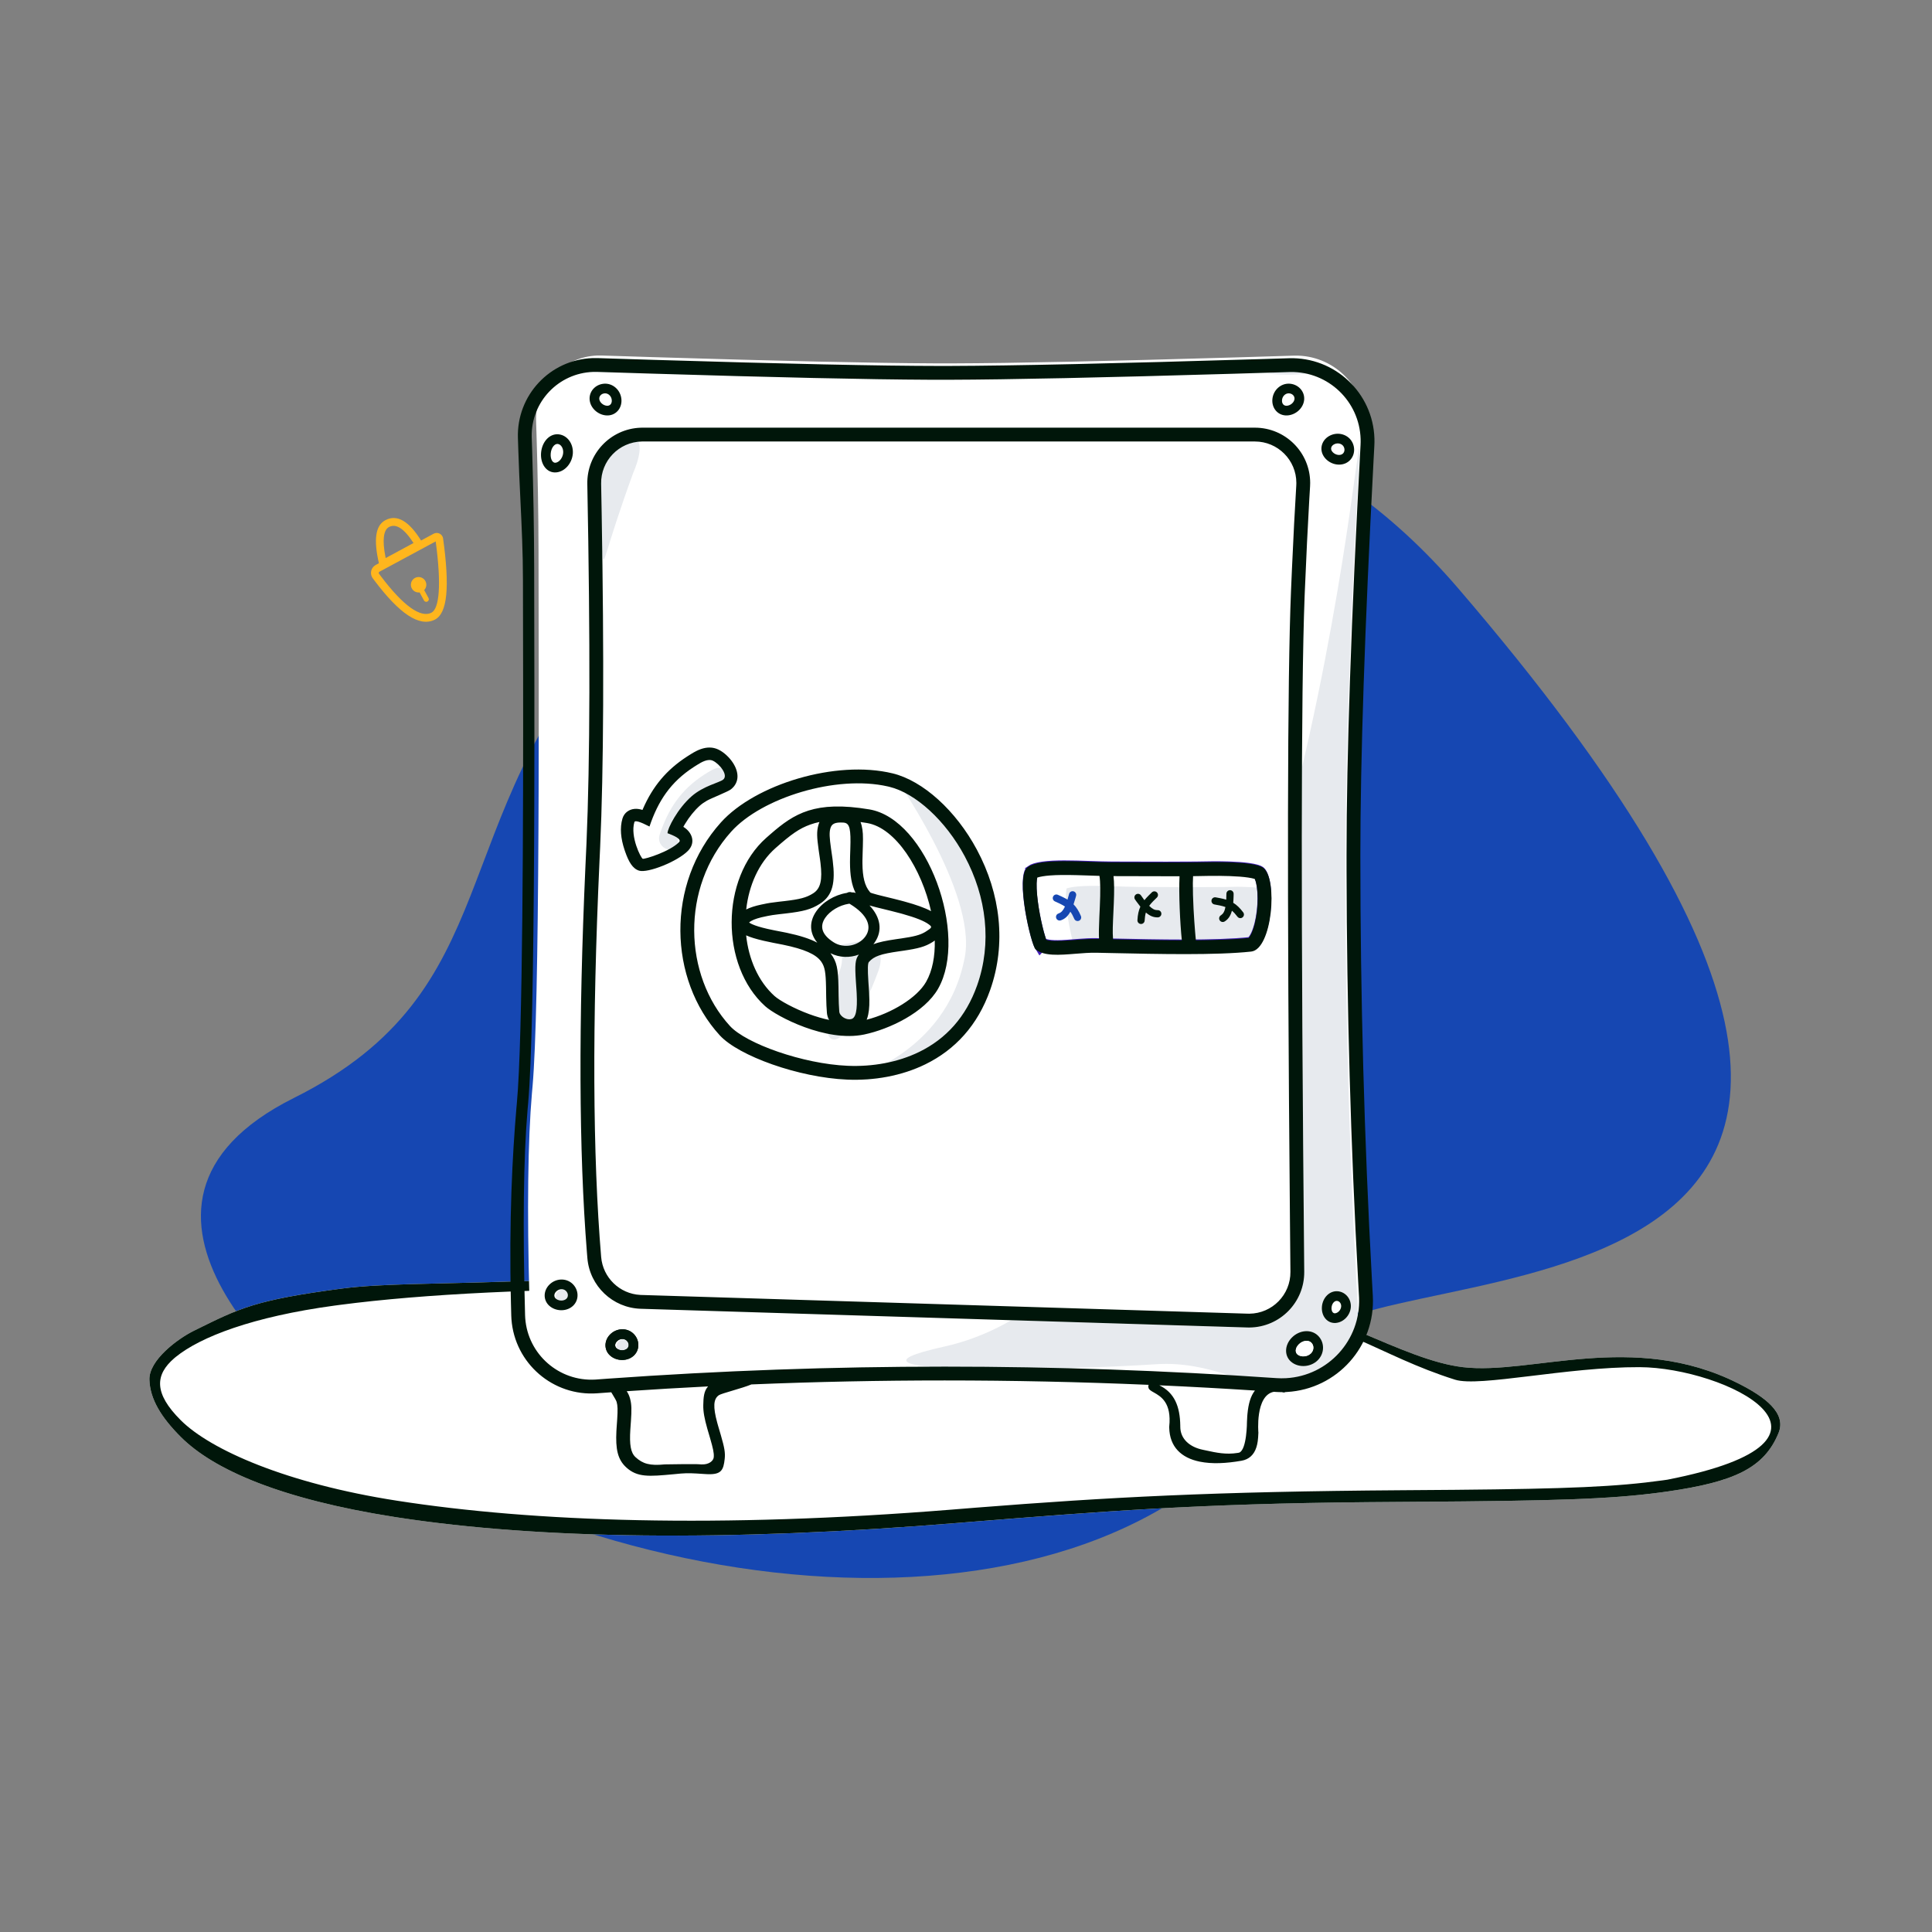 <svg width="750" height="750" viewBox="0 0 750 750" fill="none" xmlns="http://www.w3.org/2000/svg">
<rect x="0" y="0" width="750" height="750" fill="#808080" stroke="none"/>
<g id="security">
<path id="blob" fill-rule="evenodd" clip-rule="evenodd" d="M508.664 521.785C457.051 638.606 270.272 634.843 140.309 555.109C115.488 539.882 30.17 468.109 114.143 426.198C198.117 384.287 171.22 319.913 238.99 243.131C317.362 154.337 463.312 108.795 565.957 228.264C826.845 531.911 526.043 482.448 508.664 521.785Z" fill="#1647B2"/>
<path id="Whites" d="M481.888 503.123C515.427 507.213 544.202 527.896 567.883 530.729C594.201 533.878 634.004 516.586 674.593 536.938C685.04 542.177 693.618 548.472 690.422 556.296C684.852 569.931 673.13 575.273 647.453 578.978L644.714 579.357C624.864 581.997 603.53 582.636 549.447 582.993L530.967 583.133C465.04 583.707 426.915 586.794 377.545 590.738L372.512 591.146C281.598 598.627 209.028 597.428 154.803 589.136L153.165 588.882C109.355 582.02 83.016 570.669 70.158 557.79C62.589 550.209 58.229 543.14 58.004 535.584C57.779 528.028 68.942 519.722 75.298 516.586C93.004 507.85 98.781 504.682 132.819 500.209C147.474 498.283 169.431 498.437 194.811 497.58C285.858 494.506 426.512 496.371 481.888 503.123Z" fill="white"/>
<path id="padlock" fill-rule="evenodd" clip-rule="evenodd" d="M163.458 209.827C158.805 202.35 154.142 199.481 149.555 201.963C145.672 204.064 145.026 209.675 147.092 218.652L145.854 219.319C144.153 220.237 143.517 222.36 144.435 224.061C144.514 224.208 144.604 224.35 144.703 224.484L145.367 225.372C155.053 238.221 162.729 243.484 168.717 240.59C173.751 238.157 174.601 227.797 172.011 209.048C171.83 207.735 170.66 206.802 169.356 206.896L169.193 206.914C168.897 206.955 168.611 207.048 168.348 207.19L163.458 209.827ZM149.723 216.639L160.523 210.797L160.497 210.757C156.784 204.997 153.637 203.165 150.983 204.601L150.861 204.672C148.9 205.868 148.357 209.627 149.606 216.051L149.723 216.639ZM169.136 210.173L147.278 221.96C147.035 222.091 146.944 222.394 147.075 222.637C147.087 222.658 147.099 222.679 147.114 222.698L147.757 223.559C156.611 235.303 163.27 239.89 167.412 237.889C170.559 236.368 171.385 227.132 169.195 210.61L169.136 210.173ZM164.67 229.071C165.184 228.533 165.5 227.803 165.5 227C165.5 225.343 164.157 224 162.5 224C160.843 224 159.5 225.343 159.5 227C159.5 228.657 160.843 230 162.5 230C162.63 230 162.759 229.992 162.885 229.976L164.59 233.106L164.652 233.205C164.941 233.614 165.496 233.751 165.947 233.506C166.432 233.242 166.611 232.634 166.347 232.149L164.67 229.071Z" fill="#FFB61D"/>
<path id="Stroke" fill-rule="evenodd" clip-rule="evenodd" d="M481.888 503.123C515.427 507.213 544.202 527.896 567.883 530.729C594.201 533.878 634.004 516.586 674.593 536.938C685.04 542.177 693.618 548.472 690.422 556.296C684.852 569.931 673.13 575.273 647.453 578.978L644.714 579.357C624.864 581.997 603.53 582.636 549.447 582.993L530.967 583.133C465.04 583.707 426.915 586.794 377.545 590.738L372.512 591.146C281.598 598.627 209.028 597.428 154.803 589.136L153.165 588.882C109.355 582.02 83.016 570.669 70.158 557.79C62.589 550.209 58.229 543.14 58.004 535.584C57.779 528.028 68.942 519.722 75.298 516.586C93.004 507.85 98.781 504.682 132.819 500.209C147.474 498.283 169.431 498.437 194.811 497.58C285.858 494.506 426.512 496.371 481.888 503.123ZM132.067 506.538L129.837 506.835C98.117 511.136 77.84 518.962 68.234 526.764L67.635 527.265C60.259 533.621 59.569 540.766 70.171 551.329C81.764 562.878 111.33 575.908 153.961 582.55C207.332 590.866 279.086 593.281 369.198 586.049L378.644 585.288C430.668 581.198 470.582 579.021 544.454 578.502L564.846 578.35C608.826 577.952 627.519 577.165 645.564 574.657L647.28 574.41C726.966 558.823 669.468 530.856 636.48 530.729C608.228 530.62 574.296 538.567 564.846 535.593C535.062 526.218 519.769 511.864 481.888 507.271L470.873 505.951L461.47 505.507C307.359 498.348 197.529 497.982 132.067 506.538Z" fill="#00160A"/>
<path id="Whites_2" d="M233.567 138.013C233.02 137.995 232.472 137.996 231.925 138.015C218.439 138.478 207.853 149.678 208.098 163.128L208.109 163.536L208.274 168.575C208.748 183.713 209.008 198.79 209.056 213.808L209.137 260.015C209.155 276.645 209.145 291.655 209.096 306.354L209.029 321.942C208.767 371.569 208.06 406.399 206.748 421.56L206.495 424.395C204.912 442.924 204.583 469.537 205.523 504.172C205.533 504.573 205.554 504.973 205.583 505.372C206.621 519.414 218.734 529.992 232.745 529.184L233.17 529.156L237.827 528.818C281.353 525.712 324.88 524.159 368.407 524.159C411.011 524.159 453.943 525.647 497.2 528.622C498.452 528.708 499.707 528.716 500.959 528.645C517.36 527.717 529.942 513.801 529.282 497.443L529.258 496.946L528.93 491.047C526.027 437.902 524.524 384.757 524.42 331.613L524.414 325.708C524.414 286.973 526.228 233.85 529.855 166.314C529.895 165.558 529.904 164.8 529.88 164.042C529.425 149.382 517.289 137.836 502.677 138.053L502.234 138.063L480.119 138.734C429.873 140.216 393.287 140.99 370.337 141.057L366.403 141.061L362.356 141.051C338.929 140.95 302.66 140.147 253.53 138.641L233.567 138.013Z" fill="white"/>
<path id="Shadow" fill-rule="evenodd" clip-rule="evenodd" d="M498.83 143C497.058 143.971 494.724 144.654 491.826 145.048C499.285 145.71 505.149 145.556 509.419 144.584L508.495 144.47C505.489 144.09 502.267 143.6 498.83 143" fill="#E7EAEE"/>
<path id="Shadow_2" fill-rule="evenodd" clip-rule="evenodd" d="M218.304 500.618L218.512 500.626C219.801 500.716 220.71 501.722 220.591 502.833C220.456 504.106 219.096 505.34 217.612 505.442C216.433 505.523 215.613 504.615 215.744 503.206C215.881 501.729 217.039 500.624 218.304 500.618Z" fill="#E7EAEE"/>
<path id="Shadow_3" fill-rule="evenodd" clip-rule="evenodd" d="M241.91 519.933L242.117 519.941C243.406 520.03 244.315 521.037 244.197 522.148C244.061 523.42 242.702 524.654 241.218 524.756C240.038 524.837 239.219 523.93 239.35 522.521C239.487 521.043 240.645 519.938 241.91 519.933Z" fill="#E7EAEE"/>
<path id="Shadow_4" fill-rule="evenodd" clip-rule="evenodd" d="M366.5 522.756C315.287 534.059 411.445 532.061 448.956 529.586C469.37 528.239 485.672 538.436 495.032 539.08C496.283 539.166 497.538 539.174 498.791 539.103C515.192 538.175 527.774 524.258 527.114 507.9L527.09 507.404L526.762 501.504C523.859 448.36 522.355 395.215 522.251 342.07L522.246 336.165C522.246 297.431 524.06 244.307 527.686 176.772C527.727 176.015 527.735 175.257 527.712 174.5C527.256 159.84 499.163 493.477 366.5 522.756Z" fill="#E7EAEE"/>
<path id="Whites_3" d="M518.869 505.001L519.05 505.008C519.983 505.083 520.747 506.055 520.637 507.242C520.515 508.555 519.382 509.736 518.251 509.826C517.457 509.888 516.786 509.034 516.904 507.567C517.026 506.065 517.966 505.024 518.869 505.001Z" fill="white"/>
<path id="Oval" fill-rule="evenodd" clip-rule="evenodd" d="M518.547 513.57C515.214 513.833 512.871 510.852 513.161 507.264C513.443 503.777 516.098 501.009 519.288 501.261C522.425 501.509 524.675 504.371 524.376 507.589C524.089 510.679 521.544 513.333 518.547 513.57ZM519.05 505.008L518.869 505.001C517.967 505.024 517.026 506.065 516.904 507.567C516.786 509.034 517.457 509.888 518.251 509.826C519.382 509.736 520.515 508.555 520.637 507.242C520.747 506.055 519.983 505.083 519.05 505.008Z" fill="white"/>
<path id="Whites_4" d="M487.149 166.022C499.001 166.022 508.609 175.63 508.609 187.483C508.609 187.926 508.596 188.37 508.568 188.812L508.253 194.07C507.677 204.048 507.101 215.895 506.528 229.611L506.44 231.807C505.039 268.704 504.994 355.993 506.307 493.674C506.42 505.526 496.904 515.225 485.053 515.338C484.764 515.341 484.475 515.338 484.186 515.329L248.743 508.065C237.842 507.729 228.926 499.269 228.019 488.4L227.82 485.946C224.719 446.862 224.534 396.956 227.266 336.229L227.666 327.521C229.061 295.564 229.171 249.022 227.995 187.895C227.769 176.169 236.993 166.458 248.669 166.036L249.245 166.023L487.149 166.022Z" fill="white"/>
<path id="Shadow_5" fill-rule="evenodd" clip-rule="evenodd" d="M328.853 419.102C339.254 419.54 349.936 417.695 359.199 413.169C370.8 407.5 379.53 397.99 384.362 384.353C390.727 366.391 388.389 346.969 379.239 329.875C371.096 314.66 358.292 303.081 346.49 300.218C346.49 300.218 379.239 346.286 374.548 371.47C367.374 409.976 328.853 419.102 328.853 419.102Z" fill="#E7EAEE"/>
<path id="Shadow_6" fill-rule="evenodd" clip-rule="evenodd" d="M336.417 365C341.479 367.1 343.025 371.001 341.053 376.705L340.94 377.024C328.121 412.221 313.005 412.542 325.94 377.024C327.507 372.721 327.119 369.42 324.774 367.121C328.917 366.28 332.798 365.573 336.417 365" fill="#E7EAEE"/>
<path id="Shadow_7" fill-rule="evenodd" clip-rule="evenodd" d="M256.13 323.857C259.446 314.003 264.289 306.595 273.341 300.738L274.491 300.009C276.444 298.783 278.851 297.395 280.809 298.343C283.297 299.548 286.899 303.938 284.708 305.662C283.221 306.831 277.103 308.074 272.492 312.114C267.047 316.884 263.129 324.569 263.129 326.451C263.129 332.591 254.171 329.676 256.13 323.857Z" fill="#E7EAEE"/>
<path id="Shadow_8" fill-rule="evenodd" clip-rule="evenodd" d="M245.873 183.402C234.487 214.665 234.565 220.868 233.882 215.479C231.672 198.052 230.005 186.601 232.631 179.644C235.955 170.837 244.287 169.105 246.433 170.127C250.97 172.288 245.873 183.402 245.873 183.402Z" fill="#E7EAEE"/>
<path id="Shadow_9" fill-rule="evenodd" clip-rule="evenodd" d="M433.197 344.067L429.409 343.951C424.915 343.837 421.676 343.864 418.958 344.076C416.776 344.247 415.147 344.544 414.225 344.836L414.042 344.897L414.024 344.983C413.922 345.493 413.849 346.175 413.817 347L413.808 347.315C413.747 349.79 414.046 353.097 414.64 356.789C415.128 359.817 415.793 362.962 416.488 365.613L416.662 366.265C416.931 367.254 417.191 368.114 417.419 368.784L417.501 369.022L417.6 369.06C418.996 369.556 421.77 369.614 427.12 369.22L430.754 368.936C433.202 368.756 434.985 368.679 436.746 368.701L453.823 369.058C456.212 369.103 458.37 369.138 460.485 369.166L464.321 369.209C473.901 369.767 484.43 369.348 485.739 366.964C489.734 359.691 491.618 344.712 489.734 344.612C486.345 344.432 482.243 344.219 480.294 344.245L475.795 344.327L471.714 344.359C469.851 344.37 467.908 344.376 465.822 344.378L442.418 344.324C440.897 344.313 439.406 344.276 436.721 344.188L433.197 344.067Z" fill="#E7EAEE"/>
<path id="Stroke_2" fill-rule="evenodd" clip-rule="evenodd" d="M253.743 139.696L232.049 139.016C231.383 138.994 230.716 138.995 230.05 139.018C213.467 139.588 200.485 153.494 201.056 170.077L201.221 175.108C201.415 181.321 201.711 187.524 202.006 193.717C202.508 204.233 203.008 214.719 203.008 225.177L203.077 263.103C203.144 315.994 202.984 403.101 200.635 428.331L200.458 430.311C198.931 448.188 197.559 473.339 198.343 505.764L198.469 510.683C198.482 511.167 198.506 511.65 198.542 512.133C199.809 529.272 214.729 542.139 231.868 540.872L236.518 540.535L237.289 540.48C237.444 540.739 237.601 540.999 237.757 541.255C238.51 542.499 239.214 543.66 239.377 544.231C239.79 545.668 239.833 547.297 239.595 550.982L239.354 554.436L239.288 555.558C238.936 562.444 239.732 566.54 243.091 569.625C247.411 573.592 251.988 573.171 261.365 572.309L261.786 572.27L264.2 572.036C266.99 571.767 270.127 571.985 272.265 572.133L272.266 572.133C272.882 572.176 273.414 572.213 273.832 572.231L274.621 572.27C280.002 572.485 280.856 570.714 281.327 566.336C281.587 563.923 281.249 562.025 279.831 557.127L278.771 553.517L278.418 552.262C276.763 546.143 276.914 543.089 279.071 541.611C279.594 541.253 281.781 540.603 284.302 539.853L284.302 539.853L284.304 539.853C286.897 539.081 289.845 538.204 291.702 537.431C316.707 536.403 341.712 535.889 366.717 535.889C392.99 535.889 419.388 536.457 445.912 537.592C445.736 537.879 445.704 538.292 445.891 538.87C446.101 539.522 446.899 539.973 447.919 540.55C450.623 542.079 454.884 544.489 453.893 553.847L453.897 554.232C454.046 561.609 458.518 565.936 465.711 567.405C470.521 568.387 475.992 568.091 481.951 567.057C484.901 566.546 486.801 564.701 487.708 561.89C488.209 560.337 488.388 558.942 488.506 556.166C488.506 556.166 487.194 541.738 494.49 540.295C494.707 540.31 494.924 540.325 495.142 540.34C495.986 540.398 496.833 540.426 497.679 540.423C497.793 540.45 497.908 540.479 498.024 540.51C498.374 540.605 498.708 540.551 499.008 540.394C499.196 540.387 499.384 540.377 499.572 540.367C519.097 539.262 534.029 522.538 532.925 503.014L532.597 497.119C529.591 442.104 528.089 387.088 528.089 332.073C528.089 294.609 529.793 243.584 533.2 178.998L533.521 172.967C533.57 172.059 533.58 171.15 533.552 170.241C533 152.471 518.147 138.514 500.377 139.066L489.114 139.412C433.304 141.104 393.146 141.986 368.64 142.057L364.717 142.061C341.838 142.044 304.846 141.255 253.743 139.696ZM487.166 539.808C474.765 539.007 462.392 538.329 450.046 537.773C455.957 540.643 458.065 546 458.182 553.411L458.185 553.847C458.185 558.642 461.915 561.772 466.932 562.796C467.457 562.903 467.996 563.02 468.547 563.14C472.012 563.891 475.974 564.751 480.367 564.03L481.034 563.917C484.073 562.796 484.073 551.879 484.073 551.879C484.106 550.991 484.137 550.412 484.189 549.708L484.256 548.916C484.635 544.942 485.465 541.973 487.166 539.808ZM244.534 542.751C244.243 541.735 243.827 540.836 243.29 540.064C253.816 539.352 264.343 538.731 274.87 538.201C273.225 540.033 273.071 542.509 273.01 545.466C272.958 548.014 273.473 550.724 274.556 554.542L274.621 554.77L275.612 558.144C276.826 562.311 277.19 564.054 277.088 565.514L277.066 565.762C276.92 567.117 275.18 568.646 272.239 568.475L271.713 568.448C270.452 568.257 258.03 568.475 258.03 568.475C252.295 569.056 249.533 568.257 246.719 565.673C244.83 563.938 244.324 560.858 244.696 554.962L244.928 551.652C245.22 547.325 245.195 545.299 244.65 543.177L244.534 542.751ZM230.234 144.38C230.782 144.361 231.329 144.36 231.877 144.378L251.839 145.006C300.97 146.512 337.238 147.315 360.666 147.416L364.713 147.426L368.646 147.422C391.597 147.355 428.183 146.581 478.428 145.099L500.543 144.429L500.987 144.418C515.598 144.201 527.734 155.747 528.19 170.408C528.213 171.165 528.205 171.923 528.164 172.679C524.538 240.215 522.724 293.338 522.724 332.073L522.729 337.978C522.833 391.123 524.337 444.267 527.24 497.412L527.568 503.311L527.592 503.808C528.252 520.166 515.67 534.082 499.269 535.01C498.016 535.081 496.761 535.073 495.51 534.987C452.252 532.012 409.321 530.524 366.717 530.524C323.189 530.524 279.663 532.077 236.136 535.183L231.48 535.521L231.055 535.549C217.043 536.357 204.93 525.78 203.893 511.737C203.863 511.338 203.843 510.938 203.832 510.537C202.893 475.902 203.221 449.289 204.804 430.76L205.058 427.925C206.37 412.764 207.077 377.934 207.339 328.307L207.406 312.719C207.454 298.02 207.465 283.011 207.446 266.38L207.365 220.173C207.318 205.155 207.057 190.078 206.583 174.94L206.418 169.901L206.407 169.493C206.163 156.043 216.749 144.843 230.234 144.38ZM508.609 187.483C508.609 175.63 499.001 166.022 487.149 166.022L249.245 166.023L248.669 166.036C236.993 166.458 227.769 176.169 227.995 187.895C229.171 249.022 229.061 295.564 227.666 327.521L227.266 336.229C224.534 396.956 224.719 446.862 227.819 485.946L228.019 488.4C228.926 499.269 237.842 507.729 248.743 508.065L484.186 515.329C484.475 515.338 484.764 515.341 485.052 515.338C496.904 515.225 506.42 505.526 506.307 493.674C504.994 355.993 505.038 268.704 506.44 231.807L506.528 229.611C507.101 215.895 507.677 204.048 508.253 194.07L508.568 188.812C508.596 188.37 508.609 187.926 508.609 187.483ZM249.451 171.387H487.149C496.038 171.387 503.244 178.593 503.244 187.483C503.244 187.815 503.234 188.148 503.213 188.48C502.651 197.53 502.092 208.333 501.533 220.893L501.167 229.387C499.75 263.283 499.612 344.454 500.752 473.03L500.942 493.725C501.027 502.614 493.89 509.889 485.001 509.973C484.785 509.975 484.568 509.973 484.351 509.966L248.909 502.703L248.554 502.688C240.54 502.266 234.036 495.987 233.366 487.954C230.062 448.364 229.841 397.218 232.713 334.55L232.982 328.75C234.336 298.596 234.529 255.353 233.563 198.988L233.359 187.792C233.188 178.905 240.254 171.561 249.141 171.39C249.245 171.388 249.348 171.387 249.451 171.387ZM241.228 154.933C241.567 158.581 238.924 161.508 235.362 161.263C232.106 161.038 229.241 158.438 228.907 155.306L228.887 155.077C228.68 151.961 231.067 149.312 234.27 148.972L234.512 148.951C237.927 148.716 240.901 151.416 241.228 154.933ZM234.928 152.693L234.721 152.701C233.432 152.79 232.523 153.797 232.641 154.908C232.777 156.18 234.136 157.414 235.62 157.516C236.8 157.597 237.619 156.69 237.488 155.281C237.351 153.803 236.193 152.698 234.928 152.693ZM215.941 183.381C212.228 183.71 209.726 180.138 210.035 175.855C210.338 171.656 213.221 168.282 216.791 168.598L217.022 168.624C220.301 169.05 222.566 172.276 222.381 175.892L222.364 176.145C222.058 179.841 219.286 183.084 215.941 183.381ZM216.516 172.343L216.333 172.335C215.195 172.348 213.942 173.887 213.781 176.125C213.62 178.36 214.581 179.731 215.609 179.64C217.004 179.516 218.457 177.816 218.621 175.835C218.776 173.959 217.72 172.451 216.516 172.343ZM493.939 154.933C493.6 158.581 496.243 161.508 499.805 161.263C503.061 161.038 505.926 158.438 506.26 155.306L506.28 155.077C506.487 151.961 504.1 149.312 500.897 148.972L500.655 148.951C497.24 148.716 494.266 151.416 493.939 154.933ZM500.239 152.693L500.446 152.701C501.735 152.79 502.644 153.797 502.526 154.908C502.39 156.18 501.031 157.414 499.547 157.516C498.367 157.597 497.548 156.69 497.679 155.281C497.816 153.803 498.974 152.698 500.239 152.693ZM513.936 177.242C511.943 174.281 513.157 170.528 516.485 168.998C519.695 167.522 523.519 168.748 525.024 171.823L525.126 172.043C526.433 174.987 525.333 178.379 522.531 179.757L522.323 179.855C519.443 181.131 515.759 179.951 513.936 177.242ZM521.672 173.517L521.575 173.333C520.938 172.24 519.402 171.79 518.054 172.41C516.768 173.001 516.392 174.165 517.052 175.146C517.883 176.38 519.631 176.94 520.8 176.421C521.822 175.969 522.239 174.678 521.672 173.517ZM213.289 498.671C210.685 501.247 210.828 505.188 213.714 507.289C216.353 509.211 220.219 509.06 222.488 506.876L222.65 506.713C224.812 504.459 224.686 500.896 222.45 498.577L222.279 498.405C219.813 496.03 215.8 496.186 213.289 498.671ZM219.555 501.004L219.709 501.143C220.639 502.04 220.688 503.396 219.883 504.171C218.961 505.058 217.127 505.129 215.924 504.254C214.969 503.558 214.924 502.336 215.93 501.34C216.985 500.297 218.582 500.195 219.555 501.004ZM237.32 526.604C234.434 524.502 234.291 520.561 236.895 517.985C239.407 515.5 243.42 515.344 245.885 517.719L246.057 517.891C248.292 520.21 248.418 523.774 246.256 526.028L246.094 526.19C243.825 528.375 239.959 528.526 237.32 526.604ZM243.315 520.457L243.161 520.318C242.189 519.509 240.591 519.611 239.537 520.655C238.531 521.65 238.575 522.872 239.531 523.568C240.733 524.444 242.568 524.372 243.489 523.485C244.294 522.71 244.245 521.354 243.315 520.457ZM501.514 519.232C498.524 522.247 498.444 526.683 501.629 528.964C504.546 531.053 508.913 530.641 511.526 528.069C514.234 525.404 514.311 521.115 511.647 518.506C508.951 515.867 504.428 516.293 501.514 519.232ZM508.901 521.082L509.054 521.223C510.159 522.305 510.125 524.179 508.891 525.393C507.563 526.7 505.226 526.921 503.816 525.91C502.673 525.092 502.705 523.365 504.181 521.876C505.679 520.365 507.763 520.121 508.901 521.082ZM518.547 513.57C515.214 513.833 512.871 510.852 513.161 507.264C513.443 503.777 516.098 501.009 519.288 501.261C522.425 501.509 524.675 504.371 524.376 507.589C524.089 510.679 521.544 513.333 518.547 513.57ZM519.05 505.008L518.869 505.001C517.966 505.024 517.026 506.065 516.904 507.567C516.786 509.034 517.457 509.888 518.251 509.826C519.382 509.736 520.515 508.555 520.637 507.242C520.747 506.055 519.983 505.083 519.05 505.008Z" fill="#00160A"/>
<path id="Stroke_3" fill-rule="evenodd" clip-rule="evenodd" d="M236.896 517.985C234.292 520.561 234.435 524.502 237.32 526.604C239.959 528.526 243.825 528.375 246.094 526.19L246.257 526.028C248.418 523.774 248.292 520.21 246.057 517.891L245.886 517.719C243.42 515.344 239.407 515.5 236.896 517.985ZM243.161 520.318L243.316 520.457C244.246 521.354 244.295 522.71 243.49 523.485C242.568 524.372 240.734 524.444 239.531 523.568C238.575 522.872 238.531 521.65 239.537 520.655C240.592 519.611 242.189 519.509 243.161 520.318Z" fill="#00160A"/>
<path id="Whites_5" d="M508.901 521.082L509.054 521.223C510.158 522.305 510.124 524.179 508.891 525.393C507.562 526.7 505.226 526.921 503.815 525.911C502.673 525.092 502.704 523.365 504.18 521.876C505.679 520.365 507.762 520.121 508.901 521.082Z" fill="white"/>
<path id="arrow" fill-rule="evenodd" clip-rule="evenodd" d="M272.082 290.793C270.843 291.223 269.726 291.807 268.345 292.657L267.285 293.322L266.76 293.657C258.758 298.822 253.416 305.245 249.615 313.943L249.412 314.414L249.26 314.368C248.251 314.072 247.337 313.927 246.359 314.008C244.275 314.181 242.333 315.43 241.639 317.758C240.555 321.393 241.002 325.55 242.409 329.806L242.673 330.585C244.046 334.53 245.565 337.207 248.091 337.989C251.449 339.028 263.051 334.429 267.097 330.256C269.982 327.279 268.827 323.638 266.08 321.537L265.828 321.35L265.563 321.167L265.261 320.972L265.463 320.612C265.603 320.364 265.75 320.113 265.903 319.859C267.544 317.139 269.595 314.567 271.673 312.746C272.474 312.045 273.399 311.402 274.454 310.803C276.086 309.875 282.597 307.319 283.693 306.457C287.213 303.689 286.806 299.679 284.579 296.203C283.195 294.042 281.018 292.016 278.914 290.997C276.704 289.927 274.391 289.991 272.082 290.793ZM276.809 295.343C279.297 296.548 282.899 300.938 280.708 302.662C279.222 303.831 273.104 305.074 268.492 309.114C263.047 313.884 259.129 321.569 259.129 323.451L259.75 323.684C263.145 324.991 264.438 326.061 263.63 326.895C260.029 330.609 250.243 333.6 249.519 333.376C248.806 333.156 244.583 324.781 246.266 319.137C246.491 318.383 248.445 318.956 252.13 320.857C255.446 311.003 260.289 303.595 269.341 297.738L270.491 297.009C272.444 295.783 274.851 294.395 276.809 295.343Z" fill="#00160A"/>
<g id="wheel">
<path id="Stroke_4" fill-rule="evenodd" clip-rule="evenodd" d="M279.407 401.908C259.531 380.186 258.38 343.131 279.853 319.269C293.193 304.443 324.549 294.894 346.49 300.218C358.292 303.081 371.096 314.66 379.239 329.875C388.389 346.969 390.726 366.391 384.362 384.353C379.53 397.99 370.8 407.5 359.199 413.169C349.936 417.695 339.254 419.54 328.853 419.102C310.082 418.312 286.741 409.923 279.407 401.908ZM374.509 332.407C367.03 318.434 355.376 307.894 345.225 305.431L344.621 305.29C324.607 300.75 295.736 309.638 283.841 322.857C264.259 344.619 265.313 378.558 283.365 398.286C289.595 405.095 311.607 413.006 329.078 413.741C338.642 414.144 348.448 412.451 356.843 408.349C367.206 403.285 374.952 394.847 379.305 382.561C385.134 366.111 382.982 348.238 374.509 332.407ZM364.174 383.811C376.047 362.968 359.952 317.964 337.473 314.208C316.342 310.678 308.332 315.804 299.219 323.706L297.457 325.252C279.622 341.02 279.622 374.895 297.046 390.611C301.425 394.561 320.69 404.693 335.473 401.593C345.275 399.538 358.916 393.041 364.174 383.811ZM314.561 320.088C315.68 319.686 316.86 319.356 318.117 319.098C317.947 319.489 317.803 319.903 317.684 320.341C317.018 322.792 317.086 324.888 317.805 329.99L318.296 333.371C318.338 333.669 318.375 333.942 318.412 334.222L318.52 335.082C319.285 341.542 318.591 344.911 315.703 346.77C313.06 348.47 310.46 349.112 304.523 349.803L302.3 350.055C299.561 350.371 298.122 350.589 296.392 350.98L295.609 351.137C293.211 351.642 291.221 352.268 289.676 353.056C290.695 343.828 294.473 335.051 301.011 329.271C307.177 323.819 310.288 321.62 314.561 320.088ZM336.589 319.5C335.721 319.355 334.876 319.225 334.053 319.11C334.225 319.546 334.372 320.01 334.492 320.5C334.994 322.547 335.08 324.363 334.959 328.503L334.9 330.288C334.838 332.007 334.807 333.03 334.799 334.012L334.798 335.19C334.849 340.426 335.669 343.907 337.683 346.264L337.907 346.515L337.996 346.553C338.121 346.603 338.278 346.66 338.467 346.723L338.665 346.787C339.126 346.934 339.705 347.098 340.445 347.293L341.684 347.609L346.972 348.904C348.01 349.162 348.934 349.397 349.819 349.631L351.274 350.023C355.645 351.227 358.996 352.4 361.434 353.709C357.793 337.412 347.771 321.368 336.589 319.5ZM362.019 365.696C362.321 365.504 362.606 365.308 362.876 365.11C363.007 371.189 361.988 376.81 359.512 381.156C355.958 387.396 346.084 393.338 336.443 395.854C336.687 395.239 336.884 394.571 337.037 393.855C337.505 391.654 337.58 389.134 337.396 385.564L337.28 383.644L337.105 381.117C336.774 376.071 336.854 373.959 337.294 373.453C339.273 371.178 342.015 370.307 348.994 369.306L350.612 369.075C356.446 368.223 359.182 367.504 362.019 365.696ZM321.012 393.241C321.086 394.146 321.387 395.07 321.874 395.942C319.4 395.419 316.825 394.668 314.202 393.708C308.334 391.56 302.644 388.435 300.64 386.628C294.276 380.888 290.613 372.224 289.651 363.101C291.299 363.861 293.479 364.503 296.186 365.144L296.603 365.241C297.695 365.495 298.813 365.731 300.131 365.991L303.899 366.723C312.334 368.456 316.689 370.465 318.679 373.148L318.878 373.428C320.197 375.35 320.561 377.525 320.667 383.175L320.727 387.198C320.774 389.608 320.848 391.206 321.012 393.241ZM327.357 319.326L327.599 319.347C329.876 319.619 330.358 321.731 330.089 329.697L329.998 332.458C329.976 333.291 329.967 333.962 329.967 334.696C329.97 339.691 330.568 343.571 332.174 346.678C331.875 346.519 331.532 346.429 331.169 346.429L330.804 346.433L330.713 346.436L330.672 346.419C330.056 346.19 329.382 346.263 328.838 346.583L328.782 346.617L328.593 346.648C323.914 347.428 319.262 350.223 316.769 353.926C314.094 357.898 314.226 362.234 317.278 365.947C314.374 364.414 310.521 363.185 305.436 362.111L303.795 361.781C302.83 361.594 301.626 361.363 301.625 361.363L300.655 361.172C299.718 360.985 298.888 360.809 298.091 360.629L297.695 360.538C295.273 359.975 293.361 359.399 292.024 358.796L291.811 358.698C291.4 358.502 291.073 358.314 290.841 358.146L290.81 358.122L290.869 358.061C291.035 357.897 291.285 357.711 291.627 357.513C292.799 356.836 294.731 356.216 297.381 355.705L298.051 355.561C299.23 355.318 300.385 355.145 302.189 354.93L305.116 354.596C311.774 353.82 314.857 353.055 318.316 350.83C323.359 347.585 324.321 342.51 323.258 334.046L323.141 333.153C323.081 332.715 323.016 332.259 322.93 331.676L322.597 329.389C322 325.137 321.914 323.312 322.306 321.75L322.343 321.608C322.822 319.848 324.042 319.119 327.357 319.326ZM322.37 370.025C322.433 370.107 322.496 370.189 322.557 370.271C324.838 373.348 325.361 376.065 325.494 383.003L325.547 386.668C325.587 388.962 325.647 390.473 325.777 392.223L325.825 392.852C325.925 394.092 328.042 396.064 330.38 395.618C332.202 395.27 332.907 392.286 332.564 385.644L332.517 384.812L332.25 380.915C331.829 374.533 331.962 372.413 333.419 370.564C329.927 371.878 325.866 371.815 322.37 370.025ZM339.052 366.534C341.217 365.715 343.974 365.161 347.801 364.6L349.877 364.303C354.725 363.594 357.07 363.015 359.056 361.849L359.425 361.623C361.672 360.192 361.888 359.907 360.888 359.1L360.565 358.849C358.797 357.518 355.384 356.19 350.47 354.811L349.432 354.525C348.311 354.222 347.159 353.926 345.802 353.589L340.155 352.204C339.088 351.935 338.235 351.711 337.541 351.506C341.905 356.12 342.627 361.315 339.628 365.752L339.458 365.996C339.328 366.18 339.192 366.359 339.052 366.534ZM329.454 350.856L329.759 350.813L329.975 350.943C336.994 355.21 338.556 359.86 335.961 363.508C333.379 367.137 327.709 368.391 323.64 365.813C318.923 362.824 318.14 359.574 320.329 356.323C322.178 353.578 325.874 351.406 329.454 350.856Z" fill="#00160A"/>
</g>
<path id="Path 72" d="M400.084 339.405C400.282 338.68 400.475 338.475 400.475 338.469C401.159 337.973 402.585 337.47 404.952 337.135C407.244 336.81 410.045 336.689 413.13 336.683C416.203 336.677 419.471 336.784 422.69 336.895C422.878 336.902 423.067 336.908 423.255 336.915C426.257 337.019 429.212 337.122 431.826 337.125C434.907 337.128 438.038 337.139 441.191 337.149C448.9 337.176 456.745 337.203 464.332 337.125C464.664 337.121 465.141 337.111 465.738 337.099C468.158 337.048 472.532 336.956 476.992 337.099C479.768 337.189 482.493 337.368 484.726 337.691C485.843 337.853 486.782 338.043 487.516 338.256C488.295 338.483 488.646 338.681 488.742 338.753C488.912 338.883 489.267 339.282 489.645 340.222C490.009 341.125 490.314 342.326 490.525 343.78C490.947 346.685 490.952 350.287 490.536 353.838C490.119 357.403 489.299 360.728 488.187 363.133C486.983 365.737 485.876 366.375 485.35 366.432C472 367.883 449.442 367.388 431.48 366.995C429.467 366.951 427.511 366.908 425.633 366.869C423.378 366.822 421.021 366.973 418.76 367.149C418.212 367.191 417.671 367.235 417.138 367.278C415.428 367.417 413.791 367.55 412.21 367.616C410.14 367.704 408.338 367.668 406.835 367.417C405.512 367.195 404.573 366.831 403.918 366.366C403.845 366.206 403.749 365.974 403.632 365.659C403.346 364.886 403.004 363.791 402.639 362.45C401.91 359.775 401.133 356.271 400.557 352.696C399.978 349.101 399.622 345.546 399.691 342.73C399.726 341.316 399.866 340.201 400.084 339.405ZM404.029 366.582C404.029 366.583 404.021 366.571 404.005 366.541C404.022 366.566 404.03 366.581 404.029 366.582Z" stroke="#421EB7" stroke-width="5.365"/>
<path id="star" fill-rule="evenodd" clip-rule="evenodd" d="M431.899 334.743C434.994 334.746 438.133 334.757 441.291 334.768C447.785 334.79 454.361 334.812 460.801 334.772L464.375 334.743C464.682 334.74 465.136 334.73 465.711 334.718C471.085 334.605 486.946 334.27 490.434 336.917C496.14 341.248 493.868 368.514 485.71 369.4C472.171 370.871 449.418 370.371 431.507 369.978H431.507H431.507C429.486 369.933 427.526 369.89 425.648 369.852C423.04 369.798 420.233 370.025 417.462 370.25L417.462 370.25H417.462C411.246 370.754 405.209 371.243 401.998 368.514C400.341 367.106 393.96 340.308 398.93 336.628C402.728 333.816 413.618 334.194 423.403 334.534L423.403 334.534C425.832 334.618 428.193 334.7 430.361 334.731L430.365 334.728L430.367 334.731C430.89 334.738 431.401 334.742 431.899 334.743ZM425.356 339.968C425.884 339.986 426.366 340.001 426.811 340.015C427.172 342.237 427.213 346.141 426.954 351.893L426.763 356.05C426.593 359.935 426.532 362.579 426.643 364.508L425.381 364.482C423.621 364.459 421.837 364.537 419.389 364.717L415.756 365.001C410.406 365.395 407.631 365.337 406.235 364.841L406.136 364.803L406.054 364.565C405.826 363.895 405.567 363.035 405.297 362.046L405.123 361.394C404.429 358.743 403.763 355.598 403.276 352.57C402.681 348.877 402.382 345.571 402.443 343.096L402.453 342.781C402.485 341.956 402.558 341.274 402.66 340.764L402.678 340.678L402.86 340.617C403.782 340.325 405.412 340.027 407.594 339.857C410.311 339.645 413.55 339.618 418.044 339.732L421.833 339.848L425.356 339.968ZM442.458 364.839L432.086 364.622C432.03 364.014 431.99 363.266 431.976 362.401L431.973 362.215C431.956 360.856 431.983 359.558 432.078 357.278L432.38 350.572C432.563 345.965 432.569 342.621 432.264 340.108L454.458 340.159C455.646 340.158 456.788 340.155 457.895 340.152C457.556 346.827 458.096 358.502 458.79 365.023C456.918 365.02 454.974 365.009 452.957 364.99L449.12 364.947C447.006 364.919 444.847 364.884 442.458 364.839ZM464.24 365.005C472.485 364.936 479.104 364.669 484.235 364.159L484.715 364.109L484.78 364.042C485.053 363.732 485.373 363.234 485.7 362.566L485.823 362.308C486.786 360.224 487.549 357.188 487.942 353.826C488.332 350.5 488.328 347.13 487.941 344.467C487.762 343.238 487.511 342.23 487.227 341.525L487.147 341.335L487.087 341.21L486.873 341.143C486.298 340.973 485.51 340.81 484.546 340.666C482.644 340.383 480.196 340.194 477.332 340.093C474.669 340 471.962 339.986 468.93 340.026L464.43 340.108L463.152 340.118C463.11 340.843 463.079 341.706 463.067 342.673L463.064 342.987C463.043 345.602 463.136 348.897 463.322 352.545L463.36 353.279C463.514 356.141 463.718 359.098 463.935 361.698L464.067 363.212C464.126 363.86 464.184 364.461 464.24 365.005ZM440.613 349.17L441.102 349.871C441.661 350.658 442.188 351.355 442.691 351.97C442.016 353.44 441.662 355.091 441.551 357.216C441.511 357.989 442.105 358.648 442.878 358.689C443.65 358.729 444.31 358.135 444.35 357.362C444.414 356.138 444.564 355.128 444.831 354.232C446.382 355.589 447.74 356.093 449.167 356.119L449.443 356.119C450.217 356.119 450.844 355.492 450.844 354.718C450.844 353.992 450.293 353.396 449.586 353.324L449.443 353.317L449.208 353.317C448.293 353.296 447.372 352.91 446.116 351.644C446.525 351.073 447.018 350.505 447.607 349.9L449.11 348.413C449.66 347.869 449.663 346.981 449.119 346.432C448.574 345.882 447.686 345.878 447.137 346.423L445.878 347.662C445.267 348.274 444.73 348.862 444.261 349.451L443.752 348.76C443.488 348.396 443.213 348.004 442.924 347.583C442.485 346.945 441.613 346.783 440.975 347.221C440.337 347.659 440.175 348.532 440.613 349.17ZM478.879 347.835L478.892 346.98C478.899 346.206 478.277 345.574 477.503 345.567C476.729 345.561 476.096 346.183 476.09 346.957C476.083 347.808 476.061 348.571 476.025 349.253C475.307 349.027 474.533 348.84 473.684 348.675L471.948 348.351C471.188 348.207 470.454 348.706 470.31 349.466C470.166 350.227 470.665 350.96 471.425 351.104L473.503 351.497C474.33 351.669 475.055 351.863 475.714 352.109C475.381 353.861 474.833 354.695 474.086 355.224L473.891 355.356L473.776 355.442C473.231 355.896 473.107 356.699 473.513 357.301C473.946 357.943 474.817 358.112 475.458 357.679L475.687 357.525C476.856 356.705 477.7 355.528 478.227 353.535C478.949 354.129 479.638 354.883 480.376 355.862C480.841 356.48 481.72 356.604 482.338 356.138C482.956 355.672 483.08 354.794 482.614 354.176C481.334 352.476 480.117 351.305 478.735 350.463C478.808 349.673 478.856 348.8 478.879 347.835Z" fill="#00160A"/>
<path id="Path" fill-rule="evenodd" clip-rule="evenodd" d="M417.74 347.716L417.52 348.543C417.264 349.473 417.007 350.308 416.745 351.058C417.881 352.208 418.779 353.639 419.61 355.598C419.912 356.311 419.58 357.133 418.868 357.436C418.155 357.738 417.332 357.405 417.03 356.693C416.551 355.564 416.065 354.666 415.508 353.916C414.515 355.721 413.411 356.659 412.078 357.172L411.819 357.267C411.092 357.531 410.288 357.156 410.023 356.429C409.775 355.747 410.089 354.998 410.729 354.689L410.861 354.633L411.082 354.553C411.935 354.22 412.668 353.543 413.415 351.923C412.835 351.526 412.178 351.162 411.418 350.795L409.497 349.911C408.794 349.587 408.487 348.755 408.811 348.052C409.135 347.349 409.967 347.042 410.67 347.366L412.277 348.1C413.06 348.466 413.766 348.835 414.407 349.228C414.607 348.574 414.813 347.84 415.026 347.016C415.219 346.266 415.984 345.815 416.733 346.009C417.482 346.202 417.933 346.967 417.74 347.716Z" fill="#1647B2"/>
</g>
</svg>
